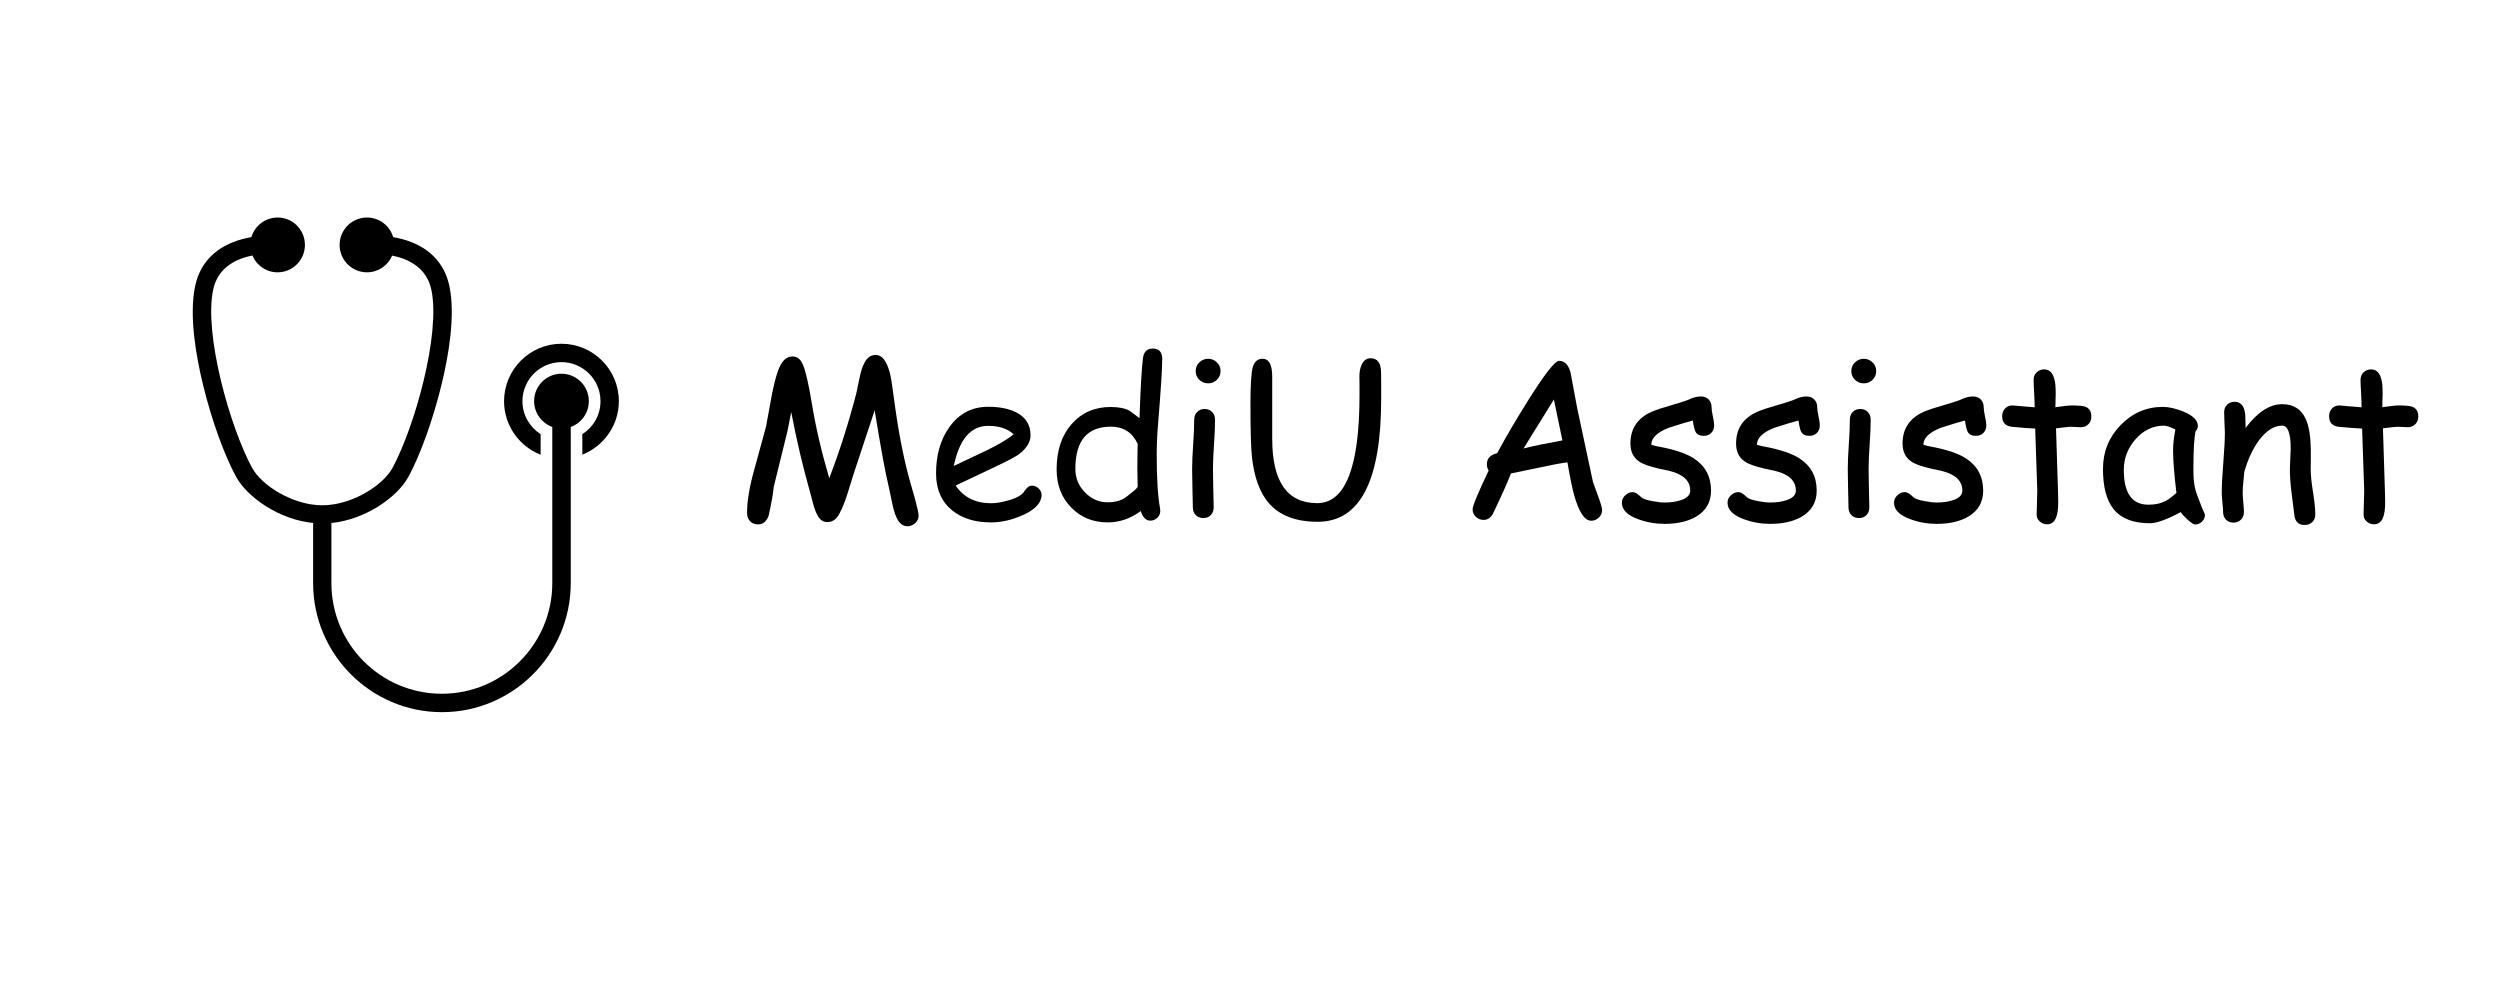 <svg xmlns="http://www.w3.org/2000/svg" xmlns:xlink="http://www.w3.org/1999/xlink" width="500" zoomAndPan="magnify" viewBox="0 0 375 150" height="200" preserveAspectRatio="xMidYMid meet" version="1.0"><defs><g/><clipPath id="7c92d87417"><path d="M 28.328 32.602 L 89 32.602 L 89 106.852 L 28.328 106.852 Z M 28.328 32.602 " clip-rule="nonzero"/></clipPath><clipPath id="9d0e283de9"><path d="M 75 51 L 92.828 51 L 92.828 69 L 75 69 Z M 75 51 " clip-rule="nonzero"/></clipPath></defs><rect x="-37.5" width="450" fill="#ffffff" y="-15" height="180" fill-opacity="1"/><rect x="-37.5" width="450" fill="#ffffff" y="-15" height="180" fill-opacity="1"/><g clip-path="url(#7c92d87417)"><path fill="#000000" d="M 88.324 60.168 C 88.324 57.898 86.488 56.059 84.219 56.059 C 81.953 56.059 80.117 57.898 80.117 60.168 C 80.117 61.949 81.258 63.465 82.844 64.043 L 82.844 87.473 C 82.844 96.613 75.418 104.062 66.277 104.062 C 57.133 104.062 49.711 96.629 49.711 87.473 L 49.711 78.449 C 54.852 77.93 59.609 74.578 61.297 71.461 C 63.047 68.227 64.926 63.004 66.188 57.867 C 67.27 53.492 68.352 47.332 67.402 42.883 C 66.645 39.336 64.203 36.902 60.32 35.863 C 59.859 35.742 59.402 35.641 58.973 35.566 C 58.48 33.875 56.91 32.629 55.043 32.629 C 52.777 32.629 50.941 34.469 50.941 36.738 C 50.941 39.008 52.777 40.848 55.043 40.848 C 56.75 40.848 58.199 39.809 58.824 38.34 C 61.207 38.816 63.992 40.09 64.707 43.477 C 66.113 50.109 62.203 64.027 58.883 70.172 C 57.445 72.828 52.762 75.793 48.348 75.793 C 43.93 75.793 39.25 72.828 37.812 70.172 C 34.477 64.012 30.566 50.094 31.973 43.461 C 32.684 40.078 35.484 38.801 37.855 38.324 C 38.48 39.809 39.93 40.848 41.633 40.848 C 43.902 40.848 45.738 39.008 45.738 36.738 C 45.738 34.469 43.918 32.629 41.648 32.629 C 39.781 32.629 38.211 33.875 37.707 35.566 C 37.277 35.641 36.82 35.742 36.359 35.863 C 32.477 36.902 30.031 39.336 29.277 42.883 C 28.328 47.332 29.41 53.492 30.492 57.867 C 31.75 63.02 33.633 68.227 35.383 71.461 C 37.07 74.578 41.828 77.93 46.969 78.449 L 46.969 87.473 C 46.969 98.141 55.637 106.824 66.289 106.824 C 76.945 106.824 85.613 98.141 85.613 87.473 L 85.613 64.043 C 87.184 63.477 88.324 61.965 88.324 60.168 Z M 88.324 60.168 " fill-opacity="1" fill-rule="nonzero"/></g><g clip-path="url(#9d0e283de9)"><path fill="#000000" d="M 84.219 51.562 C 79.477 51.562 75.609 55.422 75.609 60.184 C 75.609 63.836 77.895 66.949 81.094 68.211 L 81.094 65.125 C 79.465 64.086 78.367 62.262 78.367 60.184 C 78.367 56.949 80.988 54.32 84.219 54.32 C 87.449 54.32 90.074 56.949 90.074 60.184 C 90.074 62.262 88.992 64.086 87.348 65.125 L 87.348 68.195 C 90.547 66.934 92.828 63.82 92.828 60.168 C 92.828 55.422 88.961 51.562 84.219 51.562 Z M 84.219 51.562 " fill-opacity="1" fill-rule="nonzero"/></g><g fill="#000000" fill-opacity="1"><g transform="translate(110.277, 77.627)"><g><path d="M 25.844 1.312 C 25.27 1.312 24.797 1.016 24.422 0.422 C 24.098 -0.078 23.812 -0.922 23.562 -2.109 L 22.984 -4.844 C 22.555 -6.539 21.867 -10.285 20.922 -16.078 L 17.75 -6.484 L 16.812 -3.469 C 16.426 -2.27 16.023 -1.289 15.609 -0.531 C 15.172 0.281 14.57 0.688 13.812 0.688 C 13.188 0.688 12.695 0.348 12.344 -0.328 C 12.102 -0.773 11.891 -1.344 11.703 -2.031 L 11.234 -3.797 C 10.172 -7.535 9.227 -11.539 8.406 -15.812 L 7.844 -12.969 L 5.781 -4.578 C 5.695 -3.586 5.438 -2.129 5 -0.203 C 4.676 0.617 4.148 1.031 3.422 1.031 C 2.898 1.031 2.484 0.848 2.172 0.484 C 1.91 0.16 1.781 -0.234 1.781 -0.703 C 1.781 -2.473 2.145 -4.645 2.875 -7.219 L 4.625 -13.625 L 5.547 -18.641 C 6.016 -20.973 6.508 -22.504 7.031 -23.234 C 7.445 -23.848 7.973 -24.156 8.609 -24.156 C 9.297 -24.156 9.805 -23.758 10.141 -22.969 C 10.555 -22.031 11.004 -20.109 11.484 -17.203 C 12.047 -13.711 12.922 -9.941 14.109 -5.891 C 15.672 -9.961 17.023 -14.211 18.172 -18.641 L 18.656 -20.953 C 18.844 -21.891 19.086 -22.645 19.391 -23.219 C 19.805 -24 20.375 -24.391 21.094 -24.391 C 22.008 -24.391 22.707 -23.508 23.188 -21.75 C 23.352 -21.145 23.555 -19.895 23.797 -18 C 24.422 -13.207 25.203 -9.113 26.141 -5.719 L 26.922 -2.984 C 27.316 -1.523 27.516 -0.625 27.516 -0.281 C 27.516 0.164 27.344 0.539 27 0.844 C 26.656 1.156 26.27 1.312 25.844 1.312 Z M 25.844 1.312 "/></g></g></g><g fill="#000000" fill-opacity="1"><g transform="translate(139.017, 77.627)"><g><path d="M 9.641 0.734 C 7.242 0.734 5.301 0.133 3.812 -1.062 C 2.195 -2.383 1.391 -4.238 1.391 -6.625 C 1.391 -9.383 2.055 -11.695 3.391 -13.562 C 4.836 -15.594 6.773 -16.609 9.203 -16.609 C 10.961 -16.609 12.398 -16.312 13.516 -15.719 C 14.879 -14.988 15.562 -13.867 15.562 -12.359 C 15.562 -11.297 14.961 -10.328 13.766 -9.453 C 13.234 -9.078 12.109 -8.484 10.391 -7.672 L 4.328 -4.797 C 4.922 -3.922 5.66 -3.258 6.547 -2.812 C 7.43 -2.363 8.461 -2.141 9.641 -2.141 C 10.367 -2.141 11.227 -2.281 12.219 -2.562 C 13.469 -2.906 14.27 -3.359 14.625 -3.922 C 14.988 -4.492 15.375 -4.781 15.781 -4.781 C 16.156 -4.781 16.488 -4.641 16.781 -4.359 C 17.07 -4.078 17.219 -3.754 17.219 -3.391 C 17.219 -2.211 16.27 -1.195 14.375 -0.344 C 12.75 0.375 11.172 0.734 9.641 0.734 Z M 9.203 -13.75 C 7.91 -13.75 6.832 -13.25 5.969 -12.25 C 5.113 -11.25 4.473 -9.742 4.047 -7.734 L 8.938 -10.047 C 10.852 -10.984 12.219 -11.797 13.031 -12.484 C 12.125 -13.328 10.848 -13.75 9.203 -13.75 Z M 9.203 -13.75 "/></g></g></g><g fill="#000000" fill-opacity="1"><g transform="translate(156.852, 77.627)"><g><path d="M 16.859 -14.047 C 16.723 -12.484 16.656 -10.922 16.656 -9.359 C 16.656 -5.836 16.82 -3.176 17.156 -1.375 C 17.176 -1.219 17.188 -1.094 17.188 -1 C 17.188 -0.57 17.035 -0.223 16.734 0.047 C 16.441 0.328 16.098 0.469 15.703 0.469 C 15.047 0.469 14.566 -0.008 14.266 -0.969 C 13.504 -0.406 12.711 0.016 11.891 0.297 C 11.066 0.586 10.207 0.734 9.312 0.734 C 7.125 0.734 5.305 0 3.859 -1.469 C 2.379 -2.957 1.641 -4.875 1.641 -7.219 C 1.641 -10.051 2.391 -12.316 3.891 -14.016 C 5.391 -15.723 7.336 -16.578 9.734 -16.578 C 10.961 -16.578 11.91 -16.391 12.578 -16.016 L 14.078 -14.906 C 14.223 -19.375 14.395 -22.379 14.594 -23.922 C 14.727 -24.867 15.211 -25.344 16.047 -25.344 C 17.004 -25.344 17.484 -24.828 17.484 -23.797 C 17.484 -22.328 17.273 -19.078 16.859 -14.047 Z M 9.797 -13.625 C 8.016 -13.625 6.676 -13.098 5.781 -12.047 C 4.895 -10.992 4.453 -9.406 4.453 -7.281 C 4.453 -5.914 4.938 -4.738 5.906 -3.75 C 6.875 -2.77 8.008 -2.281 9.312 -2.281 C 10.207 -2.281 10.961 -2.441 11.578 -2.766 C 11.93 -2.953 12.52 -3.395 13.344 -4.094 C 13.5 -4.227 13.648 -4.391 13.797 -4.578 L 13.75 -7.328 L 13.766 -9.172 L 13.797 -11.047 C 13.398 -11.91 12.863 -12.555 12.188 -12.984 C 11.52 -13.41 10.723 -13.625 9.797 -13.625 Z M 9.797 -13.625 "/></g></g></g><g fill="#000000" fill-opacity="1"><g transform="translate(175.975, 77.627)"><g><path d="M 5.25 -20.125 C 4.738 -20.125 4.297 -20.301 3.922 -20.656 C 3.555 -21.02 3.375 -21.457 3.375 -21.969 C 3.375 -22.477 3.555 -22.91 3.922 -23.266 C 4.297 -23.629 4.738 -23.812 5.25 -23.812 C 5.758 -23.812 6.195 -23.629 6.562 -23.266 C 6.926 -22.91 7.109 -22.477 7.109 -21.969 C 7.109 -21.457 6.926 -21.02 6.562 -20.656 C 6.195 -20.301 5.758 -20.125 5.25 -20.125 Z M 5.969 -7.219 C 5.969 -6.582 5.984 -5.629 6.016 -4.359 C 6.055 -3.098 6.078 -2.148 6.078 -1.516 C 6.078 -1.047 5.93 -0.66 5.641 -0.359 C 5.359 -0.066 4.984 0.078 4.516 0.078 C 4.055 0.078 3.68 -0.066 3.391 -0.359 C 3.098 -0.66 2.953 -1.047 2.953 -1.516 C 2.953 -2.148 2.93 -3.098 2.891 -4.359 C 2.859 -5.629 2.844 -6.582 2.844 -7.219 C 2.844 -8.219 2.895 -9.461 3 -10.953 C 3.102 -12.441 3.156 -13.68 3.156 -14.672 C 3.156 -15.148 3.301 -15.535 3.594 -15.828 C 3.883 -16.129 4.258 -16.281 4.719 -16.281 C 5.176 -16.281 5.551 -16.129 5.844 -15.828 C 6.133 -15.535 6.281 -15.148 6.281 -14.672 C 6.281 -13.68 6.227 -12.441 6.125 -10.953 C 6.02 -9.461 5.969 -8.219 5.969 -7.219 Z M 5.969 -7.219 "/></g></g></g><g fill="#000000" fill-opacity="1"><g transform="translate(185.099, 77.627)"><g><path d="M 12.562 0.641 C 9.258 0.641 6.801 -0.305 5.188 -2.203 C 3.875 -3.734 3.047 -5.992 2.703 -8.984 C 2.547 -10.328 2.469 -13.016 2.469 -17.047 C 2.469 -18.523 2.5 -19.723 2.562 -20.641 C 2.625 -21.598 2.719 -22.27 2.844 -22.656 C 3.113 -23.426 3.594 -23.812 4.281 -23.812 C 5.25 -23.812 5.734 -22.914 5.734 -21.125 L 5.734 -11.797 C 5.734 -5.367 7.984 -2.156 12.484 -2.156 C 16.711 -2.156 18.828 -7.562 18.828 -18.375 C 18.828 -18.781 18.828 -19.301 18.828 -19.938 C 18.816 -20.57 18.812 -20.992 18.812 -21.203 C 18.812 -21.867 18.926 -22.445 19.156 -22.938 C 19.457 -23.57 19.898 -23.891 20.484 -23.891 C 21.535 -23.891 22.062 -23.164 22.062 -21.719 C 22.062 -21.281 22.066 -20.625 22.078 -19.75 C 22.078 -18.863 22.078 -18.207 22.078 -17.781 C 22.078 -5.5 18.906 0.641 12.562 0.641 Z M 12.562 0.641 "/></g></g></g><g fill="#000000" fill-opacity="1"><g transform="translate(209.086, 77.627)"><g/></g></g><g fill="#000000" fill-opacity="1"><g transform="translate(218.814, 77.627)"><g><path d="M 19.875 0.484 C 18.895 0.484 18.047 -0.77 17.328 -3.281 C 17.055 -4.227 16.711 -5.895 16.297 -8.281 C 15.211 -8.133 13.797 -7.867 12.047 -7.484 L 7.828 -6.609 C 7.297 -5.223 6.391 -3.195 5.109 -0.531 C 4.766 0.062 4.301 0.359 3.719 0.359 C 3.289 0.359 2.91 0.207 2.578 -0.094 C 2.242 -0.406 2.078 -0.785 2.078 -1.234 C 2.078 -1.742 2.879 -3.68 4.484 -7.047 C 4.305 -7.316 4.219 -7.633 4.219 -8 C 4.219 -8.852 4.734 -9.406 5.766 -9.656 C 6.973 -11.914 8.5 -14.52 10.344 -17.469 C 12.863 -21.488 14.43 -23.5 15.047 -23.5 C 15.879 -23.5 16.453 -22.914 16.766 -21.75 L 17.766 -16.406 L 20.125 -5.359 L 21.031 -2.844 C 21.344 -1.988 21.5 -1.414 21.5 -1.125 C 21.5 -0.664 21.332 -0.285 21 0.016 C 20.676 0.328 20.301 0.484 19.875 0.484 Z M 14.266 -17.703 L 9.719 -10.359 C 11 -10.691 12.941 -11.094 15.547 -11.562 Z M 14.266 -17.703 "/></g></g></g><g fill="#000000" fill-opacity="1"><g transform="translate(242.626, 77.627)"><g><path d="M 12.938 -12.25 C 12.352 -12.25 11.945 -12.441 11.719 -12.828 C 11.562 -13.109 11.422 -13.68 11.297 -14.547 C 10.504 -14.348 9.281 -13.977 7.625 -13.438 C 5.926 -12.758 5.07 -11.922 5.062 -10.922 C 5.375 -10.805 5.688 -10.723 6 -10.672 C 8.438 -10.234 10.25 -9.633 11.438 -8.875 C 13.164 -7.758 14.031 -6.145 14.031 -4.031 C 14.031 -2.312 13.281 -1.008 11.781 -0.125 C 10.539 0.594 8.973 0.953 7.078 0.953 C 5.691 0.953 4.363 0.719 3.094 0.25 C 1.469 -0.344 0.656 -1.164 0.656 -2.219 C 0.656 -2.645 0.82 -3.016 1.156 -3.328 C 1.488 -3.648 1.867 -3.812 2.297 -3.812 C 2.617 -3.812 3.039 -3.555 3.562 -3.047 C 3.812 -2.805 4.383 -2.609 5.281 -2.453 C 5.988 -2.316 6.586 -2.25 7.078 -2.25 C 7.961 -2.25 8.742 -2.359 9.422 -2.578 C 10.41 -2.879 10.906 -3.363 10.906 -4.031 C 10.906 -5.477 9.898 -6.457 7.891 -6.969 L 6.234 -7.328 C 4.828 -7.641 3.828 -8 3.234 -8.406 C 2.367 -9 1.938 -9.895 1.938 -11.094 C 1.938 -13.312 2.984 -14.895 5.078 -15.844 C 5.711 -16.125 6.727 -16.461 8.125 -16.859 C 9.52 -17.254 10.52 -17.594 11.125 -17.875 C 11.562 -18.062 12.035 -18.156 12.547 -18.156 C 13.004 -18.156 13.379 -18.004 13.672 -17.703 C 13.961 -17.41 14.109 -17.023 14.109 -16.547 C 14.109 -16.242 14.172 -15.797 14.297 -15.203 C 14.43 -14.609 14.5 -14.156 14.5 -13.844 C 14.5 -13.375 14.352 -12.988 14.062 -12.688 C 13.77 -12.395 13.395 -12.25 12.938 -12.25 Z M 12.938 -12.25 "/></g></g></g><g fill="#000000" fill-opacity="1"><g transform="translate(258.474, 77.627)"><g><path d="M 12.938 -12.25 C 12.352 -12.25 11.945 -12.441 11.719 -12.828 C 11.562 -13.109 11.422 -13.68 11.297 -14.547 C 10.504 -14.348 9.281 -13.977 7.625 -13.438 C 5.926 -12.758 5.07 -11.922 5.062 -10.922 C 5.375 -10.805 5.688 -10.723 6 -10.672 C 8.438 -10.234 10.25 -9.633 11.438 -8.875 C 13.164 -7.758 14.031 -6.145 14.031 -4.031 C 14.031 -2.312 13.281 -1.008 11.781 -0.125 C 10.539 0.594 8.973 0.953 7.078 0.953 C 5.691 0.953 4.363 0.719 3.094 0.25 C 1.469 -0.344 0.656 -1.164 0.656 -2.219 C 0.656 -2.645 0.82 -3.016 1.156 -3.328 C 1.488 -3.648 1.867 -3.812 2.297 -3.812 C 2.617 -3.812 3.039 -3.555 3.562 -3.047 C 3.812 -2.805 4.383 -2.609 5.281 -2.453 C 5.988 -2.316 6.586 -2.25 7.078 -2.25 C 7.961 -2.25 8.742 -2.359 9.422 -2.578 C 10.41 -2.879 10.906 -3.363 10.906 -4.031 C 10.906 -5.477 9.898 -6.457 7.891 -6.969 L 6.234 -7.328 C 4.828 -7.641 3.828 -8 3.234 -8.406 C 2.367 -9 1.938 -9.895 1.938 -11.094 C 1.938 -13.312 2.984 -14.895 5.078 -15.844 C 5.711 -16.125 6.727 -16.461 8.125 -16.859 C 9.52 -17.254 10.52 -17.594 11.125 -17.875 C 11.562 -18.062 12.035 -18.156 12.547 -18.156 C 13.004 -18.156 13.379 -18.004 13.672 -17.703 C 13.961 -17.41 14.109 -17.023 14.109 -16.547 C 14.109 -16.242 14.172 -15.797 14.297 -15.203 C 14.43 -14.609 14.5 -14.156 14.5 -13.844 C 14.5 -13.375 14.352 -12.988 14.062 -12.688 C 13.77 -12.395 13.395 -12.25 12.938 -12.25 Z M 12.938 -12.25 "/></g></g></g><g fill="#000000" fill-opacity="1"><g transform="translate(274.322, 77.627)"><g><path d="M 5.25 -20.125 C 4.738 -20.125 4.297 -20.301 3.922 -20.656 C 3.555 -21.02 3.375 -21.457 3.375 -21.969 C 3.375 -22.477 3.555 -22.91 3.922 -23.266 C 4.297 -23.629 4.738 -23.812 5.25 -23.812 C 5.758 -23.812 6.195 -23.629 6.562 -23.266 C 6.926 -22.91 7.109 -22.477 7.109 -21.969 C 7.109 -21.457 6.926 -21.02 6.562 -20.656 C 6.195 -20.301 5.758 -20.125 5.25 -20.125 Z M 5.969 -7.219 C 5.969 -6.582 5.984 -5.629 6.016 -4.359 C 6.055 -3.098 6.078 -2.148 6.078 -1.516 C 6.078 -1.047 5.93 -0.66 5.641 -0.359 C 5.359 -0.066 4.984 0.078 4.516 0.078 C 4.055 0.078 3.68 -0.066 3.391 -0.359 C 3.098 -0.66 2.953 -1.047 2.953 -1.516 C 2.953 -2.148 2.93 -3.098 2.891 -4.359 C 2.859 -5.629 2.844 -6.582 2.844 -7.219 C 2.844 -8.219 2.895 -9.461 3 -10.953 C 3.102 -12.441 3.156 -13.68 3.156 -14.672 C 3.156 -15.148 3.301 -15.535 3.594 -15.828 C 3.883 -16.129 4.258 -16.281 4.719 -16.281 C 5.176 -16.281 5.551 -16.129 5.844 -15.828 C 6.133 -15.535 6.281 -15.148 6.281 -14.672 C 6.281 -13.68 6.227 -12.441 6.125 -10.953 C 6.02 -9.461 5.969 -8.219 5.969 -7.219 Z M 5.969 -7.219 "/></g></g></g><g fill="#000000" fill-opacity="1"><g transform="translate(283.446, 77.627)"><g><path d="M 12.938 -12.25 C 12.352 -12.25 11.945 -12.441 11.719 -12.828 C 11.562 -13.109 11.422 -13.68 11.297 -14.547 C 10.504 -14.348 9.281 -13.977 7.625 -13.438 C 5.926 -12.758 5.07 -11.922 5.062 -10.922 C 5.375 -10.805 5.688 -10.723 6 -10.672 C 8.438 -10.234 10.25 -9.633 11.438 -8.875 C 13.164 -7.758 14.031 -6.145 14.031 -4.031 C 14.031 -2.312 13.281 -1.008 11.781 -0.125 C 10.539 0.594 8.973 0.953 7.078 0.953 C 5.691 0.953 4.363 0.719 3.094 0.25 C 1.469 -0.344 0.656 -1.164 0.656 -2.219 C 0.656 -2.645 0.82 -3.016 1.156 -3.328 C 1.488 -3.648 1.867 -3.812 2.297 -3.812 C 2.617 -3.812 3.039 -3.555 3.562 -3.047 C 3.812 -2.805 4.383 -2.609 5.281 -2.453 C 5.988 -2.316 6.586 -2.25 7.078 -2.25 C 7.961 -2.25 8.742 -2.359 9.422 -2.578 C 10.41 -2.879 10.906 -3.363 10.906 -4.031 C 10.906 -5.477 9.898 -6.457 7.891 -6.969 L 6.234 -7.328 C 4.828 -7.641 3.828 -8 3.234 -8.406 C 2.367 -9 1.938 -9.895 1.938 -11.094 C 1.938 -13.312 2.984 -14.895 5.078 -15.844 C 5.711 -16.125 6.727 -16.461 8.125 -16.859 C 9.52 -17.254 10.52 -17.594 11.125 -17.875 C 11.562 -18.062 12.035 -18.156 12.547 -18.156 C 13.004 -18.156 13.379 -18.004 13.672 -17.703 C 13.961 -17.41 14.109 -17.023 14.109 -16.547 C 14.109 -16.242 14.172 -15.797 14.297 -15.203 C 14.43 -14.609 14.5 -14.156 14.5 -13.844 C 14.5 -13.375 14.352 -12.988 14.062 -12.688 C 13.77 -12.395 13.395 -12.25 12.938 -12.25 Z M 12.938 -12.25 "/></g></g></g><g fill="#000000" fill-opacity="1"><g transform="translate(299.294, 77.627)"><g><path d="M 12.844 -13.547 C 12.625 -13.547 12.363 -13.555 12.062 -13.578 C 11.758 -13.598 11.492 -13.609 11.266 -13.609 C 11.023 -13.609 10.305 -13.531 9.109 -13.375 L 9.406 -3.969 L 9.422 -3.281 L 9.438 -2.469 C 9.488 -0.145 8.938 1.016 7.781 1.016 C 7.352 1.016 6.984 0.875 6.672 0.594 C 6.359 0.32 6.203 -0.016 6.203 -0.422 C 6.203 -0.828 6.219 -1.43 6.25 -2.234 C 6.281 -3.047 6.297 -3.648 6.297 -4.047 L 5.984 -13.344 C 5.203 -13.375 4.023 -13.461 2.453 -13.609 C 1.504 -13.734 1.031 -14.258 1.031 -15.188 C 1.031 -15.656 1.172 -16.039 1.453 -16.344 C 1.742 -16.656 2.113 -16.812 2.562 -16.812 L 5.906 -16.531 C 5.906 -17.07 5.879 -17.797 5.828 -18.703 C 5.773 -19.609 5.75 -20.266 5.75 -20.672 C 5.75 -21.117 5.898 -21.488 6.203 -21.781 C 6.516 -22.07 6.895 -22.219 7.344 -22.219 C 8.301 -22.219 8.859 -21.438 9.016 -19.875 C 9.047 -19.477 9.062 -19.004 9.062 -18.453 L 9.031 -17.531 L 9.016 -16.547 C 10.328 -16.723 11.078 -16.812 11.266 -16.812 C 12.367 -16.812 13.094 -16.754 13.438 -16.641 C 14.082 -16.43 14.406 -15.938 14.406 -15.156 C 14.406 -14.688 14.258 -14.301 13.969 -14 C 13.676 -13.695 13.301 -13.547 12.844 -13.547 Z M 12.844 -13.547 "/></g></g></g><g fill="#000000" fill-opacity="1"><g transform="translate(314.634, 77.627)"><g><path d="M 14.625 1.047 C 14.426 1.047 14.062 0.812 13.531 0.344 C 13.051 -0.082 12.695 -0.469 12.469 -0.812 C 11.445 -0.258 10.551 0.156 9.781 0.438 C 9.008 0.719 8.363 0.859 7.844 0.859 C 5.363 0.859 3.555 0.16 2.422 -1.234 C 1.348 -2.555 0.812 -4.57 0.812 -7.281 C 0.812 -9.844 1.691 -12.035 3.453 -13.859 C 5.223 -15.68 7.332 -16.594 9.781 -16.594 C 10.695 -16.594 11.727 -16.359 12.875 -15.891 C 14.32 -15.297 15.047 -14.578 15.047 -13.734 C 15.047 -13.453 14.938 -13.195 14.719 -12.969 C 14.613 -12.57 14.531 -11.91 14.469 -10.984 C 14.414 -10.066 14.383 -8.883 14.375 -7.438 C 14.363 -6.125 14.453 -5.086 14.641 -4.328 C 14.742 -3.859 15.078 -2.926 15.641 -1.531 C 15.711 -1.332 15.836 -1.051 16.016 -0.688 L 16.109 -0.406 C 16.109 0.008 15.957 0.352 15.656 0.625 C 15.363 0.906 15.02 1.047 14.625 1.047 Z M 11.328 -10 C 11.328 -10.457 11.352 -10.953 11.406 -11.484 C 11.469 -12.023 11.555 -12.598 11.672 -13.203 C 11.273 -13.398 10.938 -13.547 10.656 -13.641 C 10.375 -13.734 10.148 -13.781 9.984 -13.781 C 8.336 -13.781 6.914 -13.109 5.719 -11.766 C 4.531 -10.43 3.938 -8.891 3.938 -7.141 C 3.938 -5.398 4.242 -4.094 4.859 -3.219 C 5.473 -2.352 6.395 -1.922 7.625 -1.922 C 8.645 -1.922 9.508 -2.109 10.219 -2.484 C 10.602 -2.68 11.141 -3.082 11.828 -3.688 C 11.492 -6.5 11.328 -8.602 11.328 -10 Z M 11.328 -10 "/></g></g></g><g fill="#000000" fill-opacity="1"><g transform="translate(331.293, 77.627)"><g><path d="M 14.406 1.125 C 13.488 1.125 12.973 0.629 12.859 -0.359 L 12.422 -3.844 C 12.266 -5.082 12.188 -6.242 12.188 -7.328 C 12.188 -7.629 12.207 -8.133 12.25 -8.844 C 12.289 -9.551 12.312 -10.051 12.312 -10.344 C 12.312 -12.633 11.883 -13.781 11.031 -13.781 C 9.844 -13.781 8.707 -13.078 7.625 -11.672 C 6.656 -10.391 5.895 -8.77 5.344 -6.812 C 5.32 -6.395 5.273 -5.875 5.203 -5.25 C 5.141 -4.719 5.109 -4.203 5.109 -3.703 C 5.109 -3.391 5.141 -2.91 5.203 -2.266 C 5.266 -1.629 5.297 -1.156 5.297 -0.844 C 5.297 -0.363 5.148 0.02 4.859 0.312 C 4.566 0.613 4.191 0.766 3.734 0.766 C 3.266 0.766 2.883 0.613 2.594 0.312 C 2.312 0.02 2.172 -0.363 2.172 -0.844 C 2.172 -1.156 2.133 -1.629 2.062 -2.266 C 2 -2.91 1.969 -3.391 1.969 -3.703 C 1.969 -4.797 2.047 -6.305 2.203 -8.234 C 2.359 -10.172 2.438 -11.688 2.438 -12.781 C 2.438 -13.125 2.414 -13.629 2.375 -14.297 C 2.344 -14.961 2.328 -15.461 2.328 -15.797 C 2.328 -16.254 2.477 -16.629 2.781 -16.922 C 3.082 -17.211 3.453 -17.359 3.891 -17.359 C 4.867 -17.359 5.406 -16.672 5.5 -15.297 L 5.547 -13.438 C 7.328 -15.812 9.156 -17 11.031 -17 C 12.727 -17 13.91 -16.25 14.578 -14.75 C 15.035 -13.758 15.285 -12.285 15.328 -10.328 L 15.328 -8.734 L 15.312 -7.25 C 15.312 -6.375 15.426 -5.238 15.656 -3.844 C 15.883 -2.445 16 -1.312 16 -0.438 C 16 0.02 15.848 0.395 15.547 0.688 C 15.242 0.977 14.863 1.125 14.406 1.125 Z M 14.406 1.125 "/></g></g></g><g fill="#000000" fill-opacity="1"><g transform="translate(348.333, 77.627)"><g><path d="M 12.844 -13.547 C 12.625 -13.547 12.363 -13.555 12.062 -13.578 C 11.758 -13.598 11.492 -13.609 11.266 -13.609 C 11.023 -13.609 10.305 -13.531 9.109 -13.375 L 9.406 -3.969 L 9.422 -3.281 L 9.438 -2.469 C 9.488 -0.145 8.938 1.016 7.781 1.016 C 7.352 1.016 6.984 0.875 6.672 0.594 C 6.359 0.32 6.203 -0.016 6.203 -0.422 C 6.203 -0.828 6.219 -1.43 6.25 -2.234 C 6.281 -3.047 6.297 -3.648 6.297 -4.047 L 5.984 -13.344 C 5.203 -13.375 4.023 -13.461 2.453 -13.609 C 1.504 -13.734 1.031 -14.258 1.031 -15.188 C 1.031 -15.656 1.172 -16.039 1.453 -16.344 C 1.742 -16.656 2.113 -16.812 2.562 -16.812 L 5.906 -16.531 C 5.906 -17.07 5.879 -17.797 5.828 -18.703 C 5.773 -19.609 5.75 -20.266 5.75 -20.672 C 5.75 -21.117 5.898 -21.488 6.203 -21.781 C 6.516 -22.07 6.895 -22.219 7.344 -22.219 C 8.301 -22.219 8.859 -21.438 9.016 -19.875 C 9.047 -19.477 9.062 -19.004 9.062 -18.453 L 9.031 -17.531 L 9.016 -16.547 C 10.328 -16.723 11.078 -16.812 11.266 -16.812 C 12.367 -16.812 13.094 -16.754 13.438 -16.641 C 14.082 -16.43 14.406 -15.938 14.406 -15.156 C 14.406 -14.688 14.258 -14.301 13.969 -14 C 13.676 -13.695 13.301 -13.547 12.844 -13.547 Z M 12.844 -13.547 "/></g></g></g></svg>